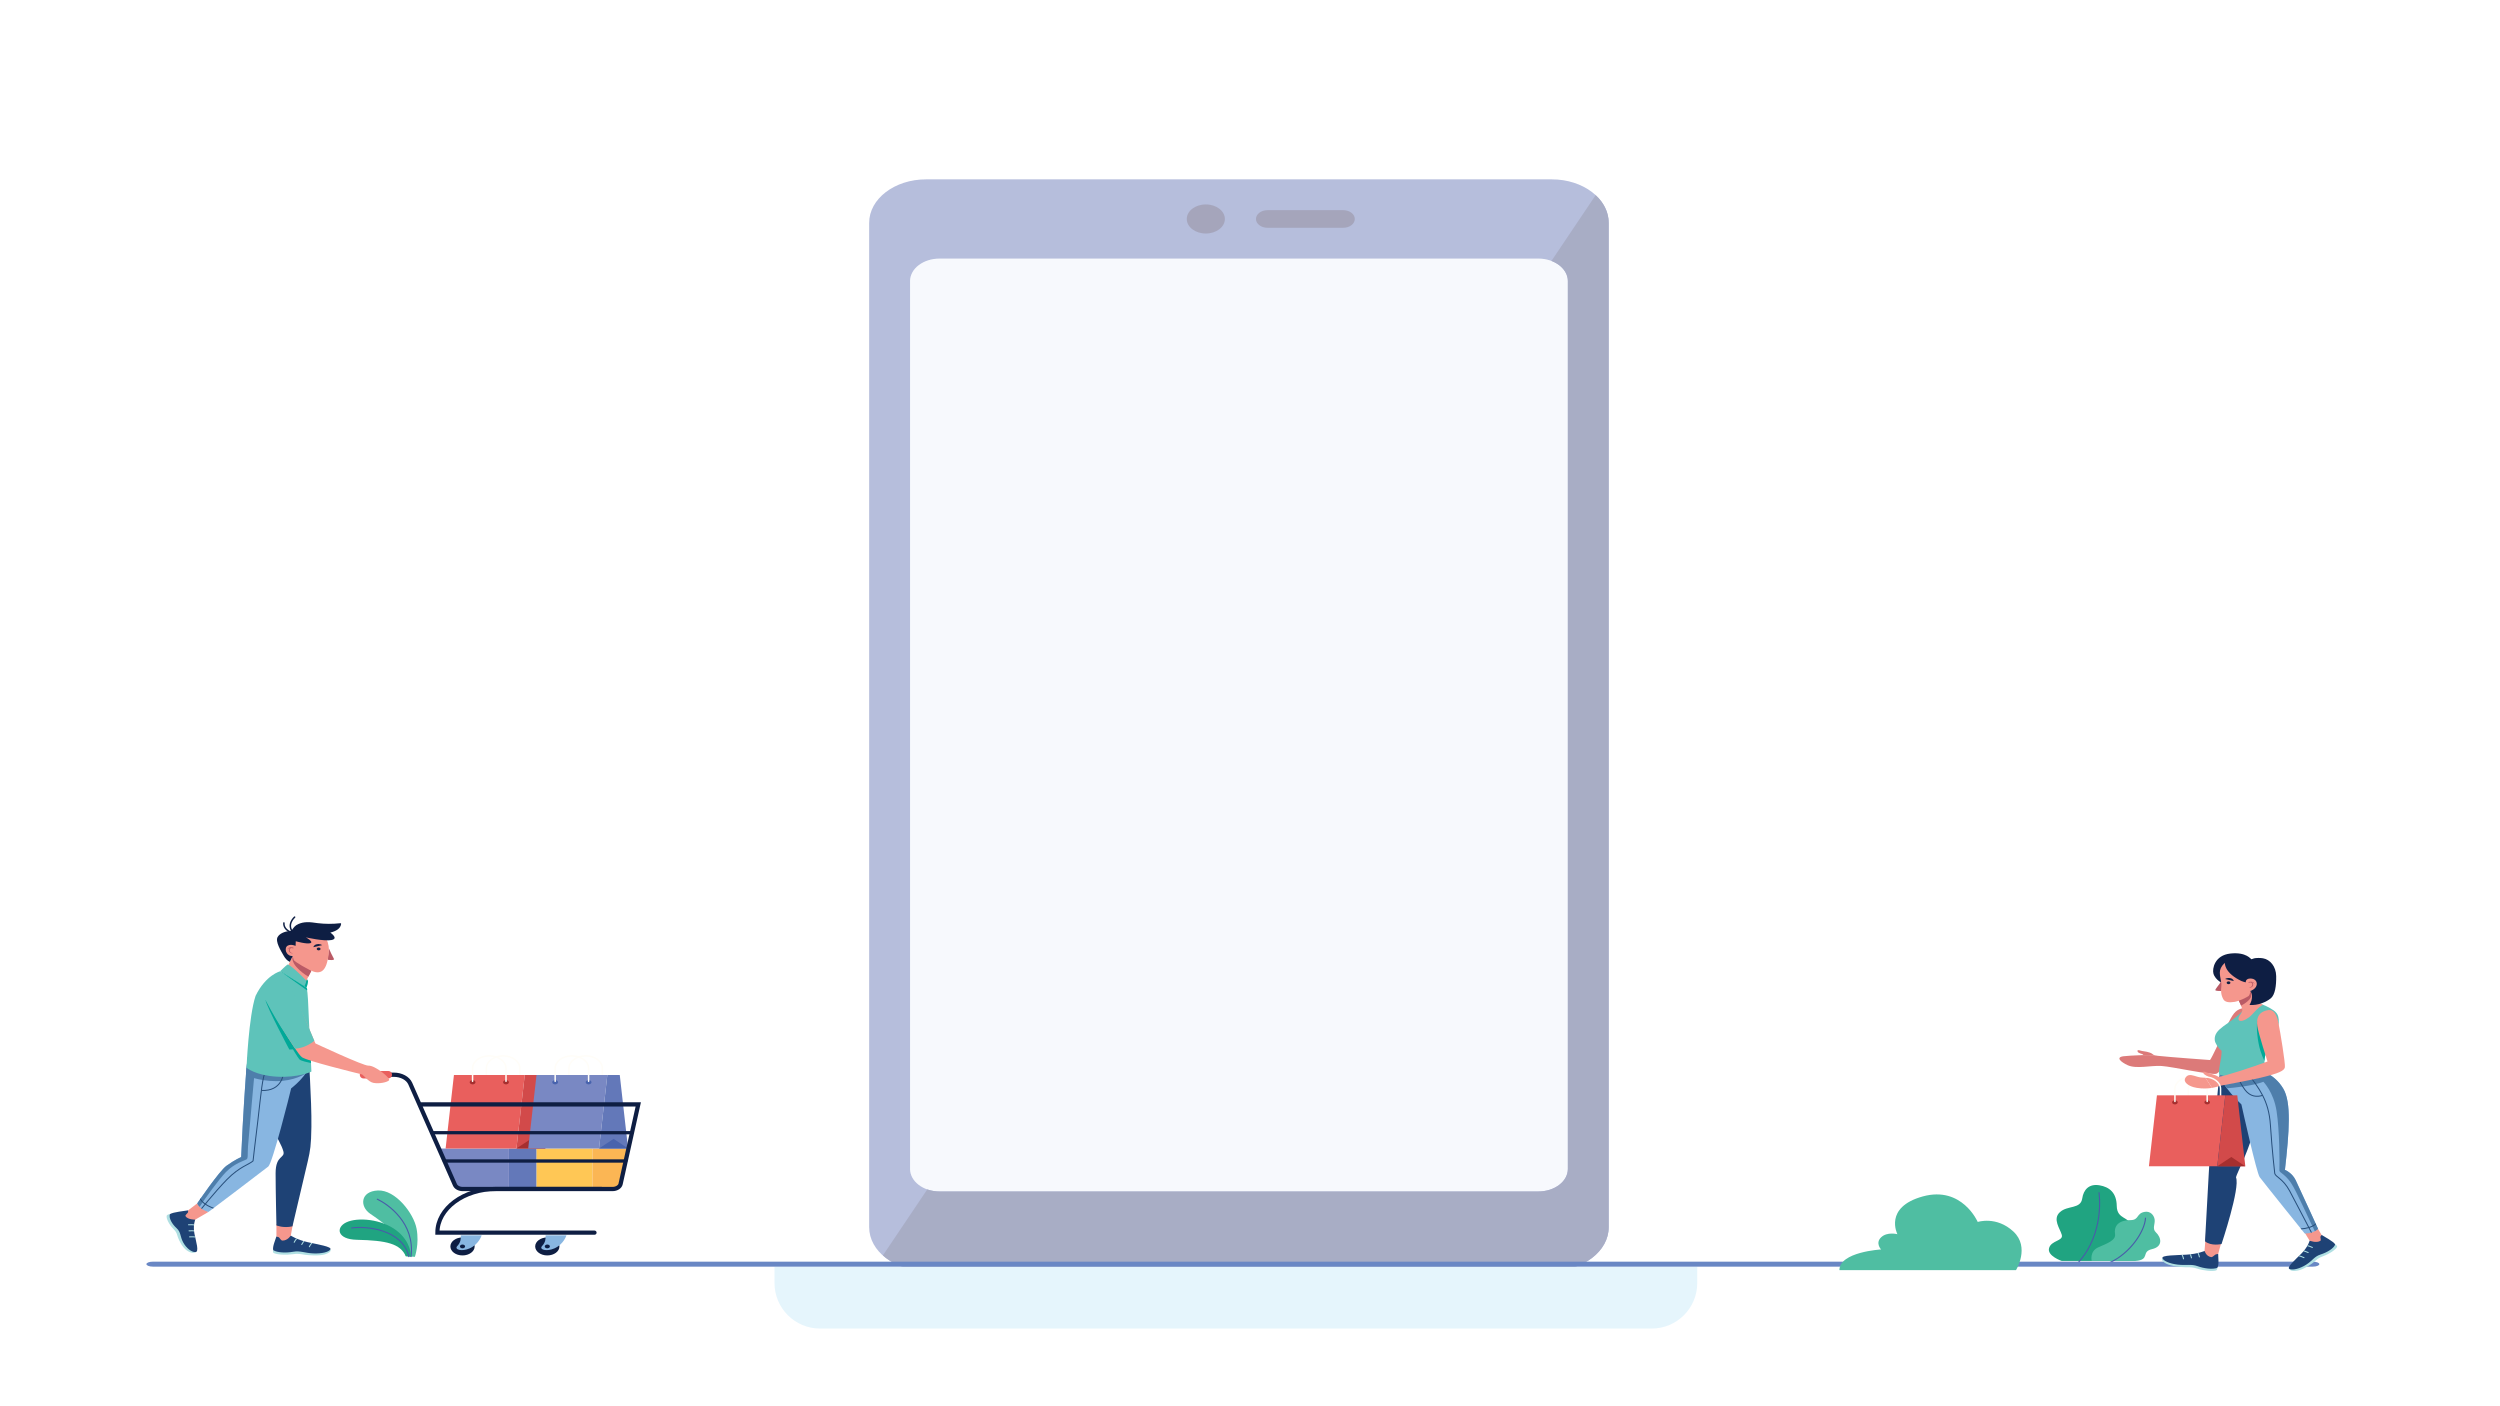 <?xml version="1.0" encoding="utf-8"?>
<!-- Generator: Adobe Illustrator 25.2.1, SVG Export Plug-In . SVG Version: 6.00 Build 0)  -->
<svg version="1.1" id="Layer_1" xmlns="http://www.w3.org/2000/svg" xmlns:xlink="http://www.w3.org/1999/xlink" x="0px" y="0px"
	 viewBox="0 0 1366 768" style="enable-background:new 0 0 1366 768;" xml:space="preserve">
<style type="text/css">
	.st0{fill:#FFFFFF;}
	.st1{opacity:0.4;}
	.st2{opacity:0.55;fill:#D9E6F5;}
	.st3{fill:#485CA8;}
	.st4{fill:#26316F;}
	.st5{fill:#1D1E56;}
	.st6{fill:#20A481;}
	.st7{fill:none;stroke:#485CA8;stroke-width:0.614;stroke-linecap:round;stroke-miterlimit:10;}
	.st8{fill:#4FBEA2;}
	.st9{fill:#E5F5FC;}
	.st10{fill:#6987C4;}
	.st11{fill:#7988C3;}
	.st12{fill:#6378B9;}
	.st13{fill:#FFC755;}
	.st14{fill:#FBB654;}
	.st15{fill:none;stroke:#FFFDF8;stroke-width:0.83;stroke-linecap:round;stroke-miterlimit:10;}
	.st16{fill:#E95F5D;}
	.st17{fill:#D24A4A;}
	.st18{fill:#A52F2F;}
	.st19{fill:#4863AD;}
	.st20{fill:none;stroke:#0E1E43;stroke-width:2.327;stroke-linecap:round;stroke-miterlimit:10;}
	.st21{fill:none;stroke:#0E1E43;stroke-width:2.274;stroke-linecap:round;stroke-miterlimit:10;}
	.st22{fill:#0E1E43;}
	.st23{fill:#88B6E1;}
	.st24{fill:none;stroke:#0E1E43;stroke-width:1.798;stroke-linecap:round;stroke-miterlimit:10;}
	.st25{fill:none;stroke:#E95F5D;stroke-width:4.072;stroke-linecap:round;stroke-miterlimit:10;}
	.st26{fill:#AFDFE2;}
	.st27{clip-path:url(#SVGID_2_);fill:none;stroke:#AFDFE2;stroke-width:0.549;stroke-linecap:round;stroke-miterlimit:10;}
	.st28{fill:#F5978D;}
	.st29{clip-path:url(#SVGID_4_);fill:none;stroke:#AFDFE2;stroke-width:0.549;stroke-linecap:round;stroke-miterlimit:10;}
	.st30{fill:#1E4275;}
	.st31{fill:#4E7EAB;}
	.st32{clip-path:url(#SVGID_6_);}
	.st33{fill:none;stroke:#274E7A;stroke-width:0.549;stroke-miterlimit:10;}
	.st34{fill:#00A998;}
	.st35{fill:#BA5A65;}
	.st36{fill:none;stroke:#0E1E43;stroke-width:0.823;stroke-linecap:round;stroke-miterlimit:10;}
	.st37{fill:#5EC3BA;}
	.st38{fill:#DC7A79;}
	.st39{clip-path:url(#SVGID_8_);fill:none;stroke:#AFDFE2;stroke-width:0.561;stroke-linecap:round;stroke-miterlimit:10;}
	.st40{clip-path:url(#SVGID_10_);fill:none;stroke:#AFDFE2;stroke-width:0.561;stroke-linecap:round;stroke-miterlimit:10;}
	.st41{clip-path:url(#SVGID_12_);}
</style>
<rect class="st0" width="1366" height="768"/>
<g id="XMLID_606_" class="st1">
	<g id="XMLID_611_">
		<path id="XMLID_616_" class="st2" d="M840.55,141.29H513.37c-8.9,0-16.12,5.51-16.12,12.31v485.1c0,6.8,7.22,12.31,16.12,12.31
			h327.18c8.9,0,16.12-5.51,16.12-12.31V153.6C856.67,146.8,849.45,141.29,840.55,141.29z"/>
		<path id="XMLID_613_" class="st3" d="M847.9,98H506.01c-17.18,0-31.1,10.64-31.1,23.76v548.79c0,13.12,13.92,23.76,31.1,23.76
			H847.9c17.18,0,31.1-10.64,31.1-23.76V121.76C879,108.64,865.08,98,847.9,98z M856.67,638.7c0,6.8-7.22,12.31-16.12,12.31H513.37
			c-8.9,0-16.12-5.51-16.12-12.31V153.6c0-6.8,7.22-12.31,16.12-12.31h327.18c8.9,0,16.12,5.51,16.12,12.31V638.7z"/>
		<path id="XMLID_612_" class="st4" d="M506.01,694.3H847.9c17.18,0,31.1-10.64,31.1-23.76V121.76c0-5.75-2.68-11.02-7.13-15.13
			l-24.17,35.96c5.31,2.01,8.97,6.18,8.97,11.02v485.1c0,6.8-7.22,12.31-16.12,12.31H513.37c-2.4,0-4.66-0.41-6.71-1.13
			l-24.26,36.09C488.1,691.06,496.56,694.3,506.01,694.3z"/>
	</g>
	<path id="XMLID_609_" class="st5" d="M658.86,127.6c-5.75,0-10.41-3.56-10.41-7.95c0-4.39,4.66-7.95,10.41-7.95
		c5.75,0,10.41,3.56,10.41,7.95C669.27,124.04,664.61,127.6,658.86,127.6z"/>
	<path id="XMLID_607_" class="st5" d="M740.26,119.65L740.26,119.65c0-2.66-2.82-4.82-6.3-4.82h-41.4c-3.48,0-6.3,2.16-6.3,4.82l0,0
		c0,2.66,2.82,4.81,6.3,4.81h41.4C737.44,124.46,740.26,122.31,740.26,119.65z"/>
</g>
<g>
	<g id="XMLID_472_">
		<path id="XMLID_474_" class="st6" d="M1126.57,689c0,0-8.17-2.76-6.96-7.04c1.21-4.28,7.86-3.83,6.96-7.2
			c-0.9-3.38-5.26-8.63-1.02-12.46c4.24-3.83,11.3-1.53,12.18-7.47c0.71-4.78,3.69-8.17,9.45-7.18c5.34,0.92,9.31,3.99,9.41,11.28
			c0.11,7.77,7.48,5.59,7.57,11.31c0.09,5.76-6.09,5.76-8.51,9.63c-1.14,1.83,1.83,8.25-6.96,9.11H1126.57z"/>
		<path id="XMLID_473_" class="st7" d="M1146.9,651.69c0,0,3.41,22.13-11.54,38.4"/>
	</g>
	<g id="XMLID_469_">
		<path id="XMLID_471_" class="st8" d="M1142.91,689c0,0-1.29-5.28,3.54-7.43c4.82-2.15,9.75-3.82,9.21-7.28
			c-0.54-3.46,0.78-7.55,8.51-7.62c4.78-0.05,2.98-3.79,7.84-4.53c2.95-0.45,4.9,1.83,5.27,4.08c0.43,2.56-1.52,5.07,0.72,7.15
			c2.9,2.7,4.08,7.73-2.16,9.16c-6.24,1.43-0.68,5.82-9.17,6.47H1142.91z"/>
		<path id="XMLID_470_" class="st7" d="M1172.29,665.61c-0.34,6.89-8.12,19.25-19.92,24.47"/>
	</g>
</g>
<path id="XMLID_467_" class="st9" d="M902.51,725.92H448.06c-13.73,0-24.87-11.13-24.87-24.87v-8.97h504.18v8.97
	C927.37,714.79,916.24,725.92,902.51,725.92z"/>
<path id="XMLID_465_" class="st10" d="M1263.75,692.09H83.53c-1.95,0-3.53-0.61-3.53-1.36l0,0c0-0.75,1.58-1.36,3.53-1.36h1180.22
	c1.95,0,3.53,0.61,3.53,1.36l0,0C1267.27,691.48,1265.7,692.09,1263.75,692.09z"/>
<g>
	<g id="XMLID_625_">
		<path id="XMLID_627_" class="st8" d="M226.69,686.73c0,0,2.48-6.94,0.94-15.33c-1.54-8.39-11.54-21.37-21.14-20.93
			c-9.6,0.44-10.06,8.7-4.27,12.68c5.79,3.98,19.74,13.21,19.49,23.23L226.69,686.73z"/>
		<path id="XMLID_626_" class="st7" d="M206.17,655.25c5.6,2.61,20.72,12.89,18.41,31.34"/>
	</g>
	<g id="XMLID_622_">
		<path id="XMLID_624_" class="st6" d="M224.57,686.58c-0.03-0.49,0.11-8.01-7.84-14.18c-8.11-6.28-21.34-7.5-27.6-4.46
			c-5.77,2.8-4.96,9.24,5.78,9.48c16.47,0.36,23.79,2.17,26.81,8.97L224.57,686.58z"/>
		<path id="XMLID_623_" class="st7" d="M192.16,670.96c7.72-1.1,27.63,0.54,31.24,15.66"/>
	</g>
	<g id="XMLID_459_">
		<polygon id="XMLID_464_" class="st11" points="240.02,627.54 278.07,627.54 278.07,649.63 249.25,649.63 		"/>
		<rect id="XMLID_463_" x="278.07" y="627.54" class="st12" width="15.13" height="22.1"/>
		<rect id="XMLID_461_" x="293.2" y="627.54" class="st13" width="30.48" height="22.1"/>
		<polygon id="XMLID_460_" class="st14" points="337.38,649.63 323.67,649.63 323.67,627.54 343.18,627.54 		"/>
	</g>
	<g>
		<g id="XMLID_451_">
			<path id="XMLID_458_" class="st15" d="M265.76,590.79v-7.08c0-3.75,4.09-6.78,9.14-6.78l0,0c5.04,0,9.13,3.04,9.13,6.78v7.08"/>
			<polygon id="XMLID_457_" class="st16" points="286.73,587.38 248.03,587.38 243.48,627.54 282.18,627.54 			"/>
			<polygon id="XMLID_456_" class="st17" points="293.51,587.38 286.73,587.38 282.18,627.54 288.21,627.54 292.03,627.54 
				298.06,627.54 			"/>
			<polygon id="XMLID_455_" class="st18" points="282.18,627.54 290.12,622.26 298.06,627.54 			"/>
			<path id="XMLID_454_" class="st18" d="M256.63,591.33c0-0.65,0.71-1.18,1.59-1.18c0.88,0,1.59,0.53,1.59,1.18
				c0,0.65-0.71,1.18-1.59,1.18C257.34,592.51,256.63,591.98,256.63,591.33z"/>
			<path id="XMLID_453_" class="st18" d="M274.89,591.33c0-0.65,0.71-1.18,1.59-1.18c0.87,0,1.59,0.53,1.59,1.18
				c0,0.65-0.71,1.18-1.59,1.18C275.6,592.51,274.89,591.98,274.89,591.33z"/>
			<path id="XMLID_452_" class="st15" d="M258.21,590.79v-7.08c0-3.75,4.09-6.78,9.13-6.78l0,0c5.05,0,9.14,3.04,9.14,6.78v7.08"/>
		</g>
		<g id="XMLID_443_">
			<path id="XMLID_450_" class="st15" d="M310.88,590.79v-7.08c0-3.75,4.09-6.78,9.14-6.78l0,0c5.04,0,9.13,3.04,9.13,6.78v7.08"/>
			<polygon id="XMLID_449_" class="st11" points="331.85,587.38 293.15,587.38 288.61,627.54 327.31,627.54 			"/>
			<polygon id="XMLID_448_" class="st12" points="338.64,587.38 331.85,587.38 327.31,627.54 333.33,627.54 337.16,627.54 
				343.18,627.54 			"/>
			<polygon id="XMLID_447_" class="st19" points="327.31,627.54 335.25,622.26 343.18,627.54 			"/>
			<path id="XMLID_446_" class="st19" d="M301.75,591.33c0-0.65,0.71-1.18,1.59-1.18c0.88,0,1.59,0.53,1.59,1.18
				c0,0.65-0.71,1.18-1.59,1.18C302.46,592.51,301.75,591.98,301.75,591.33z"/>
			<path id="XMLID_445_" class="st19" d="M320.02,591.33c0-0.65,0.71-1.18,1.59-1.18c0.87,0,1.59,0.53,1.59,1.18
				c0,0.65-0.71,1.18-1.59,1.18C320.73,592.51,320.02,591.98,320.02,591.33z"/>
			<path id="XMLID_444_" class="st15" d="M303.34,590.79v-7.08c0-3.75,4.09-6.78,9.13-6.78l0,0c5.05,0,9.14,3.04,9.14,6.78v7.08"/>
		</g>
		<g id="XMLID_426_">
			<path id="XMLID_442_" class="st20" d="M206.52,587.23h8.67c4.08,0,7.69,1.95,8.96,4.82l24.43,55.35c0.6,1.36,2.31,2.28,4.25,2.28
				h81.86c2.19,0,4.05-1.18,4.41-2.78l9.65-43.46H229.19"/>
			<path id="XMLID_441_" class="st21" d="M328.57,649.63h-57.41c-17.76,0-32.17,10.7-32.17,23.89l0,0h85.85"/>
			<g id="XMLID_437_">
				<path id="XMLID_440_" class="st22" d="M246.09,681.05c0-2.72,2.97-4.92,6.63-4.92c3.66,0,6.63,2.2,6.63,4.92
					c0,2.72-2.97,4.92-6.63,4.92C249.05,685.98,246.09,683.77,246.09,681.05z"/>
				<path id="XMLID_439_" class="st23" d="M251.78,674.97c0.11,1.79-0.03,3.86-1.9,5.84c-1.87,1.98,2.43,3.23,6.74,1.3
					c5.13-2.3,6.56-7.13,6.56-7.13H251.78z"/>
				<path id="XMLID_438_" class="st22" d="M251.31,681.05c0-0.58,0.63-1.04,1.41-1.04c0.78,0,1.41,0.47,1.41,1.04
					c0,0.58-0.63,1.04-1.41,1.04C251.94,682.1,251.31,681.63,251.31,681.05z"/>
			</g>
			<g id="XMLID_432_">
				<path id="XMLID_436_" class="st22" d="M292.42,681.05c0-2.72,2.97-4.92,6.63-4.92c3.66,0,6.63,2.2,6.63,4.92
					c0,2.72-2.97,4.92-6.63,4.92C295.39,685.98,292.42,683.77,292.42,681.05z"/>
				<path id="XMLID_435_" class="st23" d="M298.11,674.97c0.11,1.79-0.03,3.86-1.9,5.84c-1.87,1.98,2.43,3.23,6.74,1.3
					c5.13-2.3,6.56-7.13,6.56-7.13H298.11z"/>
				<path id="XMLID_434_" class="st22" d="M297.64,681.05c0-0.58,0.63-1.04,1.41-1.04c0.78,0,1.41,0.47,1.41,1.04
					c0,0.58-0.63,1.04-1.41,1.04C298.27,682.1,297.64,681.63,297.64,681.05z"/>
			</g>
			<line id="XMLID_431_" class="st24" x1="236.01" y1="618.91" x2="345.31" y2="618.91"/>
			<line id="XMLID_430_" class="st24" x1="242.84" y1="634.37" x2="341.88" y2="634.37"/>
			<line id="XMLID_427_" class="st25" x1="212.17" y1="587.23" x2="198.63" y2="587.23"/>
		</g>
		<g id="XMLID_349_">
			<g id="XMLID_353_">
				<g id="XMLID_381_">
					<g id="XMLID_409_">
						<path id="XMLID_422_" class="st26" d="M180.52,682.7c0.41,0.57,0.1,1.73-2.99,2.68c-3.09,0.95-8.68,0.55-10.9,0.23
							c-2.22-0.32-3.57-0.8-6.86-0.29c-3.29,0.51-8.67,0.29-10.31-0.74c-0.57-0.49-0.18-1.49-0.18-1.49L180.52,682.7z"/>
						<g id="XMLID_412_">
							<defs>
								<path id="SVGID_1_" d="M151.04,675.56c-0.45,1.67-2.29,5.62-1.76,7.53c2.31,1.45,7.26,1.55,10.96,0.86
									c3.71-0.69,6.32,0.72,10.97,0.92c4.57,0.2,8.37-0.74,9.31-2.16c1.02-1.55-6.96-2.75-12.4-3.99
									c-6.08-1.39-9.22-3.61-9.22-3.61L151.04,675.56z"/>
							</defs>
							<use xlink:href="#SVGID_1_"  style="overflow:visible;fill:#1E4275;"/>
							<clipPath id="SVGID_2_">
								<use xlink:href="#SVGID_1_"  style="overflow:visible;"/>
							</clipPath>
							<path id="XMLID_420_" class="st27" d="M160.75,678.79c0,0,1.09-2.28,2.55-3.01"/>
							<path id="XMLID_418_" class="st27" d="M164.88,680.01c0,0,1.09-2.28,2.56-3.02"/>
							<path id="XMLID_416_" class="st27" d="M169.02,681.23c0,0,1.09-2.28,2.56-3.02"/>
						</g>
						<path id="XMLID_410_" class="st28" d="M151.04,668.87v6.68c0,0,1.04,0.26,1.48,0.64c0.43,0.38,1.03,1.64,1.76,1.66
							c2.91,0.09,4.62-2.76,4.62-2.76l1.09-6.07L151.04,668.87z"/>
					</g>
					<g id="XMLID_395_">
						<path id="XMLID_407_" class="st26" d="M106.72,684.17c-0.52,0.52-2.06,0.81-4.55-0.86c-2.49-1.66-4.39-5.59-4.95-7.22
							c-0.56-1.63-0.55-2.74-2.58-4.73c-2.03-1.99-4.07-5.7-3.52-7.23c0.35-0.59,1.73-0.76,1.73-0.76L106.72,684.17z"/>
						<g id="XMLID_398_">
							<defs>
								<path id="SVGID_3_" d="M102.77,661.33c-2.23,0.42-7.82,0.87-9.92,2.05c-0.78,2.17,1.22,5.53,3.66,7.72
									c2.43,2.19,1.83,4.55,3.58,7.75c1.72,3.15,4.49,5.3,6.62,5.32c2.32,0.02,0.36-5.85-0.46-10.03
									c-0.92-4.67,0.44-7.74,0.44-7.74L102.77,661.33z"/>
							</defs>
							<use xlink:href="#SVGID_3_"  style="overflow:visible;fill:#1E4275;"/>
							<clipPath id="SVGID_4_">
								<use xlink:href="#SVGID_3_"  style="overflow:visible;"/>
							</clipPath>
							<path id="XMLID_405_" class="st29" d="M103,669.23c0,0,3.24-0.24,4.76,0.42"/>
							<path id="XMLID_403_" class="st29" d="M103.29,672.53c0,0,3.24-0.24,4.76,0.42"/>
							<path id="XMLID_401_" class="st29" d="M103.58,675.83c0,0,3.24-0.24,4.76,0.42"/>
						</g>
						<path id="XMLID_396_" class="st28" d="M107.76,657.53l-4.99,3.81c0,0,0.13,0.81-0.14,1.26c-0.28,0.45-1.55,1.39-1.27,1.89
							c1.14,1.99,5.33,1.92,5.33,1.92l7.2-4.2L107.76,657.53z"/>
					</g>
					<path id="XMLID_393_" class="st30" d="M168.42,573.7c-10.07,0-17.57,0.56-17.57,0.56c-3.22,1.05-8.75,6.49-10.38,9.94
						c-1.63,3.46-0.97,9.22-0.12,12.19c4.73,16.55,12.63,26.08,14.47,32.64c1.12,4.01-4.23,1.86-4.23,12.03
						c0,9.1,0.45,28.5,0.45,28.5s3.77,1.63,8.76,0.51c0,0,7.56-31.99,8.39-35.66c1.34-5.94,1.81-8.43,1.96-18.7
						C170.37,601.27,168.42,573.7,168.42,573.7z"/>
					<path id="XMLID_391_" class="st23" d="M113.9,662.21c0,0,30.34-22.88,32.69-24.81c2.35-1.93,11.87-39.86,12.49-42.71
						c0,0,9.52-7.2,9.8-13.17l-30.9-11.49c-1.31,3.67-2.39,3.8-3.28,13.38c-0.45,4.88-1.9,25.01-2.93,48.82c0,0-3.19,1.27-8.03,4.76
						c-3.95,2.86-15.98,20.53-15.98,20.53S109.21,661.06,113.9,662.21z"/>
					<path id="XMLID_390_" class="st31" d="M134.7,583.41c-0.45,4.88-1.9,25.01-2.93,48.82c0,0-3.19,1.27-8.03,4.76
						c-3.95,2.86-15.98,20.53-15.98,20.53s0.36,0.87,1.29,1.89c2.91-4.46,10.7-15.22,14.43-19.03c4.72-4.83,10.25-6.28,11.22-6.89
						c0.97-0.6,0.49-2.66,0.82-7.25c0.33-4.59,3.94-44.22,3.94-44.22l-4.01-4.53C135.2,578.96,134.94,580.85,134.7,583.41z"/>
					<path id="XMLID_389_" class="st31" d="M166.85,586.69c0,0-6.05,4.05-15.85,4.05c-9.79,0-16.64-3.2-16.64-3.2l0.34-4.13
						L166.85,586.69z"/>
					<g id="XMLID_382_">
						<defs>
							<path id="SVGID_5_" d="M113.9,662.21c0,0,30.34-22.88,32.69-24.81c2.35-1.93,11.87-39.86,12.49-42.71c0,0,9.52-7.2,9.8-13.17
								l-30.9-11.49c-1.31,3.67-2.39,3.8-3.28,13.38c-0.45,4.88-1.9,25.01-2.93,48.82c0,0-3.19,1.27-8.03,4.76
								c-3.95,2.86-15.98,20.53-15.98,20.53S109.21,661.06,113.9,662.21z"/>
						</defs>
						<clipPath id="SVGID_6_">
							<use xlink:href="#SVGID_5_"  style="overflow:visible;"/>
						</clipPath>
						<g id="XMLID_385_" class="st32">
							<path id="XMLID_388_" class="st33" d="M160.23,569.88c-4.51,6.34-12.58,10.28-14.76,14.5c-2.19,4.22-2.73,12.18-4.55,27.73
								c-1.73,14.78-2.4,19.28-2.65,22.21c-1.92,1.87-7.32,3.06-14.29,10.18c-6.74,6.9-15.48,17.85-15.48,17.85"/>
							<path id="XMLID_387_" class="st33" d="M154.83,586.72c0,0-0.76,9.58-11.85,9.1"/>
							<path id="XMLID_386_" class="st33" d="M109.21,654.43c0.66,2.54,4.56,4.99,9.42,6.38"/>
						</g>
					</g>
				</g>
				<path id="XMLID_380_" class="st34" d="M167.76,535.1c0.65,0.52,0.86,1.52-0.29,4.57l-14.39-8.99L167.76,535.1z"/>
				<g id="XMLID_366_">
					<path id="XMLID_378_" class="st35" d="M179.67,518.11c0.3,0.86,2.13,4.65,2.77,5.77c0.64,1.12-3.38,0.55-3.38,0.55
						L179.67,518.11z"/>
					<g id="XMLID_373_">
						<polygon id="XMLID_376_" class="st28" points="155.91,530.69 166.39,537.74 170.15,530.42 159.91,522.38 						"/>
						<path id="XMLID_374_" class="st35" d="M168.5,533.64c0,0-10.13-5.76-8.59-11.26l10.24,8.05L168.5,533.64z"/>
					</g>
					<path id="XMLID_371_" class="st28" d="M159.94,522.37c0,0,0.22,1.22,0.57,2.17c0.35,0.95,8.52,5.65,10.87,6.37
						c2.35,0.73,5.72,1.03,7.35-5.13c1.64-6.16,1.55-11.81-2.84-15.67c-4.39-3.86-13.12-2.47-17.86,0.71
						C153.28,514.01,153.92,522.32,159.94,522.37z"/>
					<path id="XMLID_369_" class="st22" d="M159.94,522.37l-1.56,3.18c0,0-1.74-0.52-3.27-3.18c-1.67-2.91-4.83-7.94-3.4-10.41
						c1.08-1.87,3.64-2.9,6.23-3.26c0.9-0.12,1.21,0.03,1.6-0.55c0.9-1.34,1.66-2.46,3.49-3.25c1.57-0.68,2.83-0.93,4.62-1.02
						c1.92-0.1,4.04,0.3,5.93,0.53c4.03,0.49,8.16,0.51,12.19,0.05c0.16-0.02,0.35-0.03,0.48,0.04c0.15,0.09,0.15,0.25,0.13,0.39
						c-0.34,2.56-2.82,3.9-5.89,4.69c0,0,4.77,3.22,0.68,4.05c-4.1,0.83-14.05-1.46-14.05-1.46s4.39,2.42,2.54,3.15
						c-1.86,0.73-8.05-1.02-8.05-1.02l-0.1,2.54c0,0-2.37-1.13-4.24-0.18C155.04,517.82,156.07,522.41,159.94,522.37z"/>
					<path id="XMLID_367_" class="st36" d="M160.98,501.11c0,0-4.98,4.33-0.43,8.89c0,0-5.75-1.35-5.43-5.69"/>
				</g>
				<path id="XMLID_365_" class="st37" d="M166.3,538.94c0,0,1.48-2.65,0.83-3.35c-2.14-2.32-9.15-9.16-10.12-8.51
					c-0.97,0.66-3.93,3.6-3.93,3.6L166.3,538.94z"/>
				<path id="XMLID_364_" class="st37" d="M167.47,539.68c0.9,3.07,0.82,8.13,1.38,18.88c0.36,6.91,1.3,26.96,1.3,26.96
					s-7.12,3.47-19.09,2.76c-11.43-0.68-16.36-4.85-16.36-4.85s1.19-28.19,4.95-39.29c5.55-11.44,13.43-13.43,13.43-13.43
					L167.47,539.68z"/>
				<path id="XMLID_363_" class="st34" d="M169.52,572.14l-24.46-25.75c0.81,4.17,13.03,27.09,13.03,27.09l1.98-0.12
					c0,0,2.46,4.23,3.52,5.47c0.7,0.82,4.33,1.59,6.34,2.05C169.82,578.47,169.68,575.35,169.52,572.14z"/>
				<path id="XMLID_362_" class="st34" d="M153.09,530.69l13.21,8.25l1.17,0.73c0.38,0.55,0.47,1.05,0.33,1.49L153.09,530.69z"/>
				<g id="XMLID_354_">
					<g id="XMLID_359_">
						<path id="XMLID_361_" class="st22" d="M175.14,518.46c-0.03-0.43-0.52-0.75-1.1-0.73c-0.57,0.02-1.01,0.39-0.98,0.81
							c0.03,0.43,0.52,0.75,1.1,0.73C174.74,519.25,175.17,518.88,175.14,518.46z"/>
						<path id="XMLID_360_" class="st22" d="M176,516.43l-4.75,1.12c0,0,0.1-1.21,1.74-1.58C174.98,515.52,176,516.43,176,516.43z"
							/>
					</g>
					<path id="XMLID_357_" class="st35" d="M158.26,517.68c0.64-0.17,1.61-0.15,2.16,0.18c0.2,0.12-0.14,0.37-0.34,0.32
						c-1.09-0.3-2.43-0.34-2.97,0.61c-0.03,0.05-0.08,0-0.07-0.04C157.18,518.22,157.57,517.87,158.26,517.68z"/>
					<path id="XMLID_355_" class="st35" d="M158.77,517.76c0.12-0.04,0.4,0.18,0.37,0.24c-0.18,0.06-0.46,0.21-0.6,0.39
						c-0.23,0.3-0.3,0.57-0.26,0.92c0.09,0.81,0.7,1.39,1.77,1.57c0.02,0,0.05,0.04,0.02,0.05c-0.93,0.17-1.98-0.54-2.19-1.15
						C157.65,519.1,157.71,518.13,158.77,517.76z"/>
				</g>
			</g>
			<path id="XMLID_351_" class="st28" d="M144.61,544.13c-1.2-5,11.64-8.16,15.24-1.79c3.53,6.26,12.49,27.79,12.49,27.79
				s26.33,12.33,28.96,12.14c3.52-0.25,12.35,6.9,11.28,8.02c-1.03,1.09-5.5,2.04-8.65,1.37c-2.6-0.55-5.12-4.02-6.13-4.59
				c-5.09-1.27-29.5-7.26-32.74-9.35C161.83,575.64,145.4,547.39,144.61,544.13z"/>
			<path id="XMLID_350_" class="st37" d="M158.92,539.9c0.88,1.46,2.85,4.56,4.78,9.45c1.48,3.74,8.03,19.33,8.03,19.33
				s-4.28,3.93-10.47,4.33c0,0-4.86-7.39-7.83-11.96c-2.97-4.57-7.95-13.64-9.2-16.34c-1.26-2.7,2.8-7.39,5.24-7.76
				C151.91,536.58,157.24,537.1,158.92,539.9z"/>
		</g>
	</g>
</g>
<g>
	<g id="XMLID_618_">
		<path id="XMLID_620_" class="st38" d="M1226.58,550.63c-4.31,0.74-5.9,2.09-8.9,8.12c-3,6.03-9.28,19.73-10.14,20.45
			c0,0-22.86-1.65-28.59-2.31c-2.96-0.34-6.94-0.41-10.57-0.28c-2.33,0.08-6.44,0.31-8.12,0.53c-4.5,0.59-1.32,3.19,2.24,4.86
			c4.73,2.23,12.69,0.07,18.56,0.45c5.87,0.37,27.07,5.1,29.97,4.25c2.9-0.85,15.11-19.46,15.11-19.46L1226.58,550.63z"/>
		<path id="XMLID_619_" class="st38" d="M1178.95,576.9c-2.96-0.28-2.12-0.96-4.27-1.74c-2.15-0.79-3.84-0.65-5.48-1.21
			c-1.71-0.58-1.57,0.68-0.49,1.35c0.48,0.3,1.63,0.54,2.11,0.73c1.2,0.46-2.24,0.59-2.24,0.59L1178.95,576.9z"/>
	</g>
	<g id="XMLID_267_">
		<g id="XMLID_335_">
			<path id="XMLID_347_" class="st26" d="M1181.55,687.43c-0.56,0.49-0.59,1.65,2.12,3.06c2.71,1.41,8.21,1.9,10.44,1.94
				c2.23,0.04,3.67-0.21,6.7,0.8c3.02,1.01,8.28,1.64,10.15,0.91c0.68-0.38,0.6-1.41,0.6-1.41L1181.55,687.43z"/>
			<g id="XMLID_338_">
				<defs>
					<path id="SVGID_7_" d="M1212.02,685.19c-0.04,1.69,0.6,5.78-0.45,7.54c-2.64,1.04-7.44,0.35-10.82-0.9
						c-3.38-1.25-6.3-0.3-10.84-0.84c-4.46-0.53-7.86-2.04-8.36-3.55c-0.54-1.65,7.5-1.55,13.09-1.89c6.26-0.38,9.93-2.03,9.93-2.03
						L1212.02,685.19z"/>
				</defs>
				<use xlink:href="#SVGID_7_"  style="overflow:visible;fill:#1E4275;"/>
				<clipPath id="SVGID_8_">
					<use xlink:href="#SVGID_7_"  style="overflow:visible;"/>
				</clipPath>
				<path id="XMLID_345_" class="st39" d="M1201.73,686.78c0,0-0.4-2.37-1.6-3.31"/>
				<path id="XMLID_343_" class="st39" d="M1197.4,687.3c0,0-0.4-2.37-1.6-3.31"/>
				<path id="XMLID_341_" class="st39" d="M1193.06,687.83c0,0-0.4-2.37-1.6-3.31"/>
			</g>
			<path id="XMLID_336_" class="st28" d="M1213.61,679.3l-1.6,5.88c0,0-1.08,0.08-1.61,0.38c-0.53,0.3-1.46,1.42-2.17,1.33
				c-2.83-0.37-3.67-3.39-3.67-3.39l1.23-15.68L1213.61,679.3z"/>
		</g>
		<g id="XMLID_321_">
			<path id="XMLID_333_" class="st26" d="M1251.03,693.44c0.14,0.63,1.31,1.4,4.51,0.79c3.2-0.61,7.28-3.41,8.77-4.64
				c1.49-1.24,2.17-2.21,5.17-3.26c3-1.05,7.06-3.61,7.53-5.14c0.06-0.63-1.05-1.26-1.05-1.26L1251.03,693.44z"/>
			<g id="XMLID_324_">
				<defs>
					<path id="SVGID_9_" d="M1268.52,674.77c1.7,1.12,6.31,3.41,7.43,5.15c-0.66,2.16-4.47,4.43-7.95,5.52
						c-3.48,1.09-4.4,3.36-7.9,5.58c-3.44,2.18-7.19,3.12-9.06,2.41c-2.04-0.77,3.28-5.24,6.57-8.62c3.68-3.78,4.37-6.93,4.37-6.93
						L1268.52,674.77z"/>
				</defs>
				<use xlink:href="#SVGID_9_"  style="overflow:visible;fill:#1E4275;"/>
				<clipPath id="SVGID_10_">
					<use xlink:href="#SVGID_9_"  style="overflow:visible;"/>
				</clipPath>
				<path id="XMLID_331_" class="st40" d="M1263.48,681.61c0,0-2.69-1.31-4.43-1.24"/>
				<path id="XMLID_329_" class="st40" d="M1261.19,684.4c0,0-2.69-1.31-4.43-1.24"/>
				<path id="XMLID_327_" class="st40" d="M1258.91,687.19c0,0-2.69-1.31-4.43-1.24"/>
			</g>
			<path id="XMLID_322_" class="st28" d="M1266.18,670.76l2.34,4.02c0,0-0.61,0.66-0.65,1.15c-0.04,0.49,0.5,1.75-0.06,2.09
				c-2.22,1.35-5.85-0.13-5.85-0.13l-3.73-6.11L1266.18,670.76z"/>
		</g>
		<path id="XMLID_319_" class="st30" d="M1212.89,586.45c9.69-1.66,18.11-5.45,18.11-5.45c3.41,0.48,8.87,7.64,11.46,10.7
			c2.6,3.06-6.54,12.62-7.11,14.56c-3.69,12.51-6.94,21.31-9.33,27.02c-1.62,3.86-4.02,8.59-4.27,10.08
			c2.4,5.52-7.9,36.38-7.9,36.38s-5.71,1.32-9.03-1.5c0,0,1.89-33.49,2.05-37.16c0.5-12.06,2.81-20.86,3.22-26.02
			C1211.81,593.64,1212.89,586.45,1212.89,586.45z"/>
		<path id="XMLID_317_" class="st23" d="M1259.29,673.98c0,0-22.67-28.14-24.62-30.82c-1.64-2.26-9.36-36.9-9.97-39.71
			c0,0-11.46-10.73-11.74-16.64l21.21-4.35c1.3,3.62,8.16,3.67,13.38,12.33c4.54,7.54,3.3,23.69,0.94,44.42c0,0,3.91,1.54,5.89,5.69
			c2.7,5.68,12.2,26.53,12.2,26.53S1264.26,674.08,1259.29,673.98z"/>
		<path id="XMLID_315_" class="st31" d="M1266.58,671.44c0,0-9.5-20.85-12.2-26.53c-1.97-4.16-5.89-5.69-5.89-5.69
			c2.35-20.73,3.6-36.88-0.94-44.42c-5.22-8.66-12.08-8.71-13.38-12.33l-21.21,4.35c0.11,2.21,1.77,5.09,3.82,7.83
			c3.79-0.3,14.12-1.31,19.93-3.57c0,0,5.59,5.6,7.21,16.03c1.62,10.43,1.72,28.63,1.53,32.3c-0.08,1.52,2.61,1.53,6.31,6.88
			c3.03,4.38,10.26,21.03,13.05,26.45C1266,672.1,1266.58,671.44,1266.58,671.44z"/>
		<g id="XMLID_308_">
			<defs>
				<path id="SVGID_11_" d="M1259.29,673.98c0,0-22.67-28.14-24.62-30.82c-1.64-2.26-9.36-36.9-9.97-39.71
					c0,0-11.46-10.73-11.74-16.64l21.21-4.35c1.3,3.62,8.16,3.67,13.38,12.33c4.54,7.54,3.3,23.69,0.94,44.42
					c0,0,3.91,1.54,5.89,5.69c2.7,5.68,12.2,26.53,12.2,26.53S1264.26,674.08,1259.29,673.98z"/>
			</defs>
			<clipPath id="SVGID_12_">
				<use xlink:href="#SVGID_11_"  style="overflow:visible;"/>
			</clipPath>
			<g id="XMLID_311_" class="st41">
				<path id="XMLID_314_" class="st33" d="M1227.62,585.59c6.54,9.06,12.04,15.19,12.95,29.34c0.92,14.15,2.36,26.27,2.36,26.27
					c0.43,1.84,4.56,2.88,8.1,9.46c3.89,7.24,12.98,24.79,12.98,24.79"/>
				<path id="XMLID_313_" class="st33" d="M1236.29,598.51c-3.07,1.03-6.73,0.69-9.45-2.8c-2.72-3.49-5.45-9.73-5.45-9.73"/>
				<path id="XMLID_312_" class="st33" d="M1254.57,671.51c0,0,9.18,0.58,12.01-4.21"/>
			</g>
		</g>
		<path id="XMLID_307_" class="st37" d="M1234.24,548.4c0,0,1.17,0.61,2.29,0.61c1.72,0.59,6.03,2.81,7.03,4.18
			c2.4,2.46,2.05,7.7-1.04,14.32c-1.54,3.31-8.54,9.99-3.28,18.71c0,0-13.99,5.56-26.77,0.87c-0.2-4.78,1.38-7.61,1.43-12.9
			c-1.81-1.46-3.6-4.13-3.76-5.87c-0.6-6.45,8.08-8.42,14.85-15.6c1.89-2,3.32-1.91,5.89-3.37
			C1232.56,548.4,1234.24,548.4,1234.24,548.4z"/>
		<path id="XMLID_306_" class="st34" d="M1242.52,567.51c0.04-0.08,0.07-0.16,0.11-0.24l-0.87-2.54l-4.19-7.42l-4.27,0.53
			c-0.46,4.07,0.19,11.15,1.79,16.32c0.61,1.98,1.44,3.94,2.23,5.61C1237.3,574.22,1241.38,569.95,1242.52,567.51z"/>
		<path id="XMLID_304_" class="st28" d="M1224.95,552.66c0.06,0.95-2.36,3.06-1.77,4.51c0.6,1.45,3.48,0.35,5.67-1.3
			c2.19-1.65,4.69-5.45,7.68-6.86c0,0-1.24-0.58-1.51-0.96L1224.95,552.66z"/>
		<g id="XMLID_280_">
			<path id="XMLID_303_" class="st22" d="M1230.07,524.19c0,0-2.64-4.13-11.37-3.18c-8.73,0.95-9.98,8.41-9.29,10.91
				c1.05,3.8,5.52,5.63,5.52,5.63L1230.07,524.19z"/>
			<path id="XMLID_301_" class="st28" d="M1229.6,541.44l3.81,2.52l1.68,4.23c0,0-2.39,1.19-3.31,2.22
				c-1.12,1.26-3.63,4.27-6.66,4.53c0,0,0.3-2.72-0.15-4.19c-0.46-1.47-1.84-4.37-1.84-4.37L1229.6,541.44z"/>
			<path id="XMLID_299_" class="st35" d="M1229.6,541.44c0,0,0.54,1.73,0.4,2.94c-0.14,1.2-1.75,3.08-5.5,5.11
				c-0.6-1.41-1.37-3.11-1.37-3.11L1229.6,541.44z"/>
			<path id="XMLID_296_" class="st35" d="M1213.57,536.11c-0.71,1.9-3.65,4.57-3.01,5.05c0.53,0.39,3.03,0.31,3.03,0.31
				s1.84-1.32,1.22-3.16C1214.19,536.45,1213.57,536.11,1213.57,536.11z"/>
			<path id="XMLID_294_" class="st28" d="M1219.95,524.21c-3.55,0.24-7.1,3.89-7.03,7.21c0.07,3.32,1.1,5.13,0.82,7.47
				c-0.29,2.35-0.27,4.6,1.06,7.06c0.88,1.64,3.18,2,6.24,1.46c2.8-0.5,6.63-2.51,7.51-3.14c0.88-0.63,1.05-2.83,1.05-2.83
				s4.18-0.46,6.1-3.3C1237.62,535.3,1237.27,523.04,1219.95,524.21z"/>
			<path id="XMLID_290_" class="st22" d="M1229.6,541.44c0,0,3.82-1.11,3.48-4.26c-0.35-3.23-6.21-3.35-5.98-0.5
				c0.02,0.24-2.29-0.6-2.41-0.66c-0.95-0.46-1.87-0.95-2.74-1.49c-1.77-1.09-3.34-2.38-4.49-3.86c-1.54-2-2.26-4.42-1.62-6.7
				c0.34-1.19,0.69-1.44,2.15-1.85c1.52-0.42,3.14-0.63,4.76-0.49c4.68,0.42,7.31,2.56,7.31,2.56s4.38-1.35,7.65,0.57
				c3.27,1.92,5.58,6.88,2.77,12.02c-2.81,5.13-7.08,7.18-7.08,7.18L1229.6,541.44z"/>
			<path id="XMLID_289_" class="st22" d="M1230.07,524.19c0,0,2.55-1.22,6.41-0.58c3.87,0.64,7.14,4.42,7.23,9.73
				c0.09,5.31-0.61,10.2-2.94,12.13c-2.33,1.92-6.8,4.02-11.66,3.64c0,0,2.76-4.02,0.49-7.67c0,0,2.65,1.24,5.06-1.19
				C1237.08,537.82,1230.07,524.19,1230.07,524.19z"/>
			<g id="XMLID_281_">
				<g id="XMLID_286_">
					<path id="XMLID_288_" class="st22" d="M1216.65,536.94c0.03-0.42,0.52-0.74,1.08-0.72c0.57,0.02,1,0.38,0.97,0.81
						c-0.03,0.42-0.52,0.74-1.08,0.72C1217.05,537.72,1216.62,537.36,1216.65,536.94z"/>
					<path id="XMLID_287_" class="st22" d="M1215.81,534.94l4.69,1.11c0,0-0.1-1.19-1.72-1.56
						C1216.81,534.04,1215.81,534.94,1215.81,534.94z"/>
				</g>
				<path id="XMLID_284_" class="st35" d="M1230.66,536.5c-0.64-0.17-1.59-0.15-2.13,0.18c-0.2,0.12,0.14,0.36,0.33,0.31
					c1.08-0.3,2.4-0.34,2.93,0.6c0.03,0.05,0.08,0,0.07-0.04C1231.73,537.04,1231.34,536.69,1230.66,536.5z"/>
				<path id="XMLID_282_" class="st35" d="M1230.16,536.58c-0.12-0.04-0.39,0.18-0.37,0.24c0.18,0.06,0.46,0.21,0.59,0.38
					c0.23,0.3,0.29,0.56,0.26,0.91c-0.09,0.8-0.69,1.37-1.74,1.56c-0.02,0-0.05,0.04-0.02,0.05c0.91,0.17,1.95-0.53,2.16-1.14
					C1231.27,537.9,1231.2,536.95,1230.16,536.58z"/>
			</g>
		</g>
		<path id="XMLID_278_" class="st28" d="M1205.04,588.9c1.36-0.06,2.02-0.25,1.33-0.67c-1.23-0.75-2.35-1.24-2.54-2.13
			c-0.22-1.08,1.22-0.35,2.02-0.05c2.02,0.75,4.7,1.15,6.38,2.4c4.86-0.94,17.72-5.08,26.73-8.45c0,0-4.99-15.33-5.55-19.32
			c-0.54-3.85,0.14-7.78,5.92-8.76c2.8-0.47,4.58,1.91,5.59,6.88c1.01,4.97,3.88,22.43,3.54,24.34c-0.35,1.91-3.15,3.33-13.38,5.76
			c-5.77,1.37-22.26,4.42-22.26,4.42s-1.6,0.67-4.19,1.09"/>
		<g id="XMLID_270_">
			<path id="XMLID_277_" class="st15" d="M1195.67,601.8v-6.83c0-3.62,3.95-6.55,8.81-6.55l0,0c4.87,0,8.82,2.93,8.82,6.55v6.83"/>
			<polygon id="XMLID_276_" class="st16" points="1215.9,598.5 1178.55,598.5 1174.17,637.26 1211.51,637.26 			"/>
			<polygon id="XMLID_275_" class="st17" points="1222.45,598.5 1215.9,598.5 1211.51,637.26 1217.33,637.26 1221.02,637.26 
				1226.84,637.26 			"/>
			<polygon id="XMLID_274_" class="st18" points="1211.51,637.26 1219.17,632.16 1226.84,637.26 			"/>
			<path id="XMLID_273_" class="st18" d="M1186.85,602.32c0-0.63,0.68-1.14,1.53-1.14c0.84,0,1.53,0.51,1.53,1.14
				c0,0.63-0.68,1.14-1.53,1.14C1187.54,603.45,1186.85,602.94,1186.85,602.32z"/>
			<path id="XMLID_272_" class="st18" d="M1204.48,602.32c0-0.63,0.68-1.14,1.53-1.14c0.85,0,1.53,0.51,1.53,1.14
				c0,0.63-0.68,1.14-1.53,1.14C1205.17,603.45,1204.48,602.94,1204.48,602.32z"/>
			<path id="XMLID_271_" class="st15" d="M1188.38,601.8v-6.83c0-3.62,3.95-6.55,8.81-6.55l0,0c4.87,0,8.81,2.93,8.81,6.55v6.83"/>
		</g>
		<path id="XMLID_268_" class="st28" d="M1208.64,594.42c-2.19,0.36-5.09,0.54-8.33-0.01c-0.58-0.1-1.16-0.22-1.72-0.38
			c-2.59-0.71-5.89-2.7-4.51-5.03c0.35-0.6,0.87-1.2,1.68-1.46c1.02-0.32,2.18-0.02,3.21,0.28c1.09,0.32,2.1,0.69,3.24,0.88
			c0.84,0.14,2.05,0.12,2.84,0.19"/>
	</g>
</g>
<path id="XMLID_617_" class="st8" d="M1101.54,694c0,0,7.8-12.53-1.44-21.11c-9.24-8.58-19.47-5.22-19.47-5.22
	s-8.58-19.86-30.03-13.94c-21.45,5.92-13.86,20.63-13.86,20.63s-5.61-1.47-8.91,1.72c-3.3,3.18,0,6.62,0,6.62
	s-22.77,1.29-22.77,11.31H1101.54z"/>
</svg>
